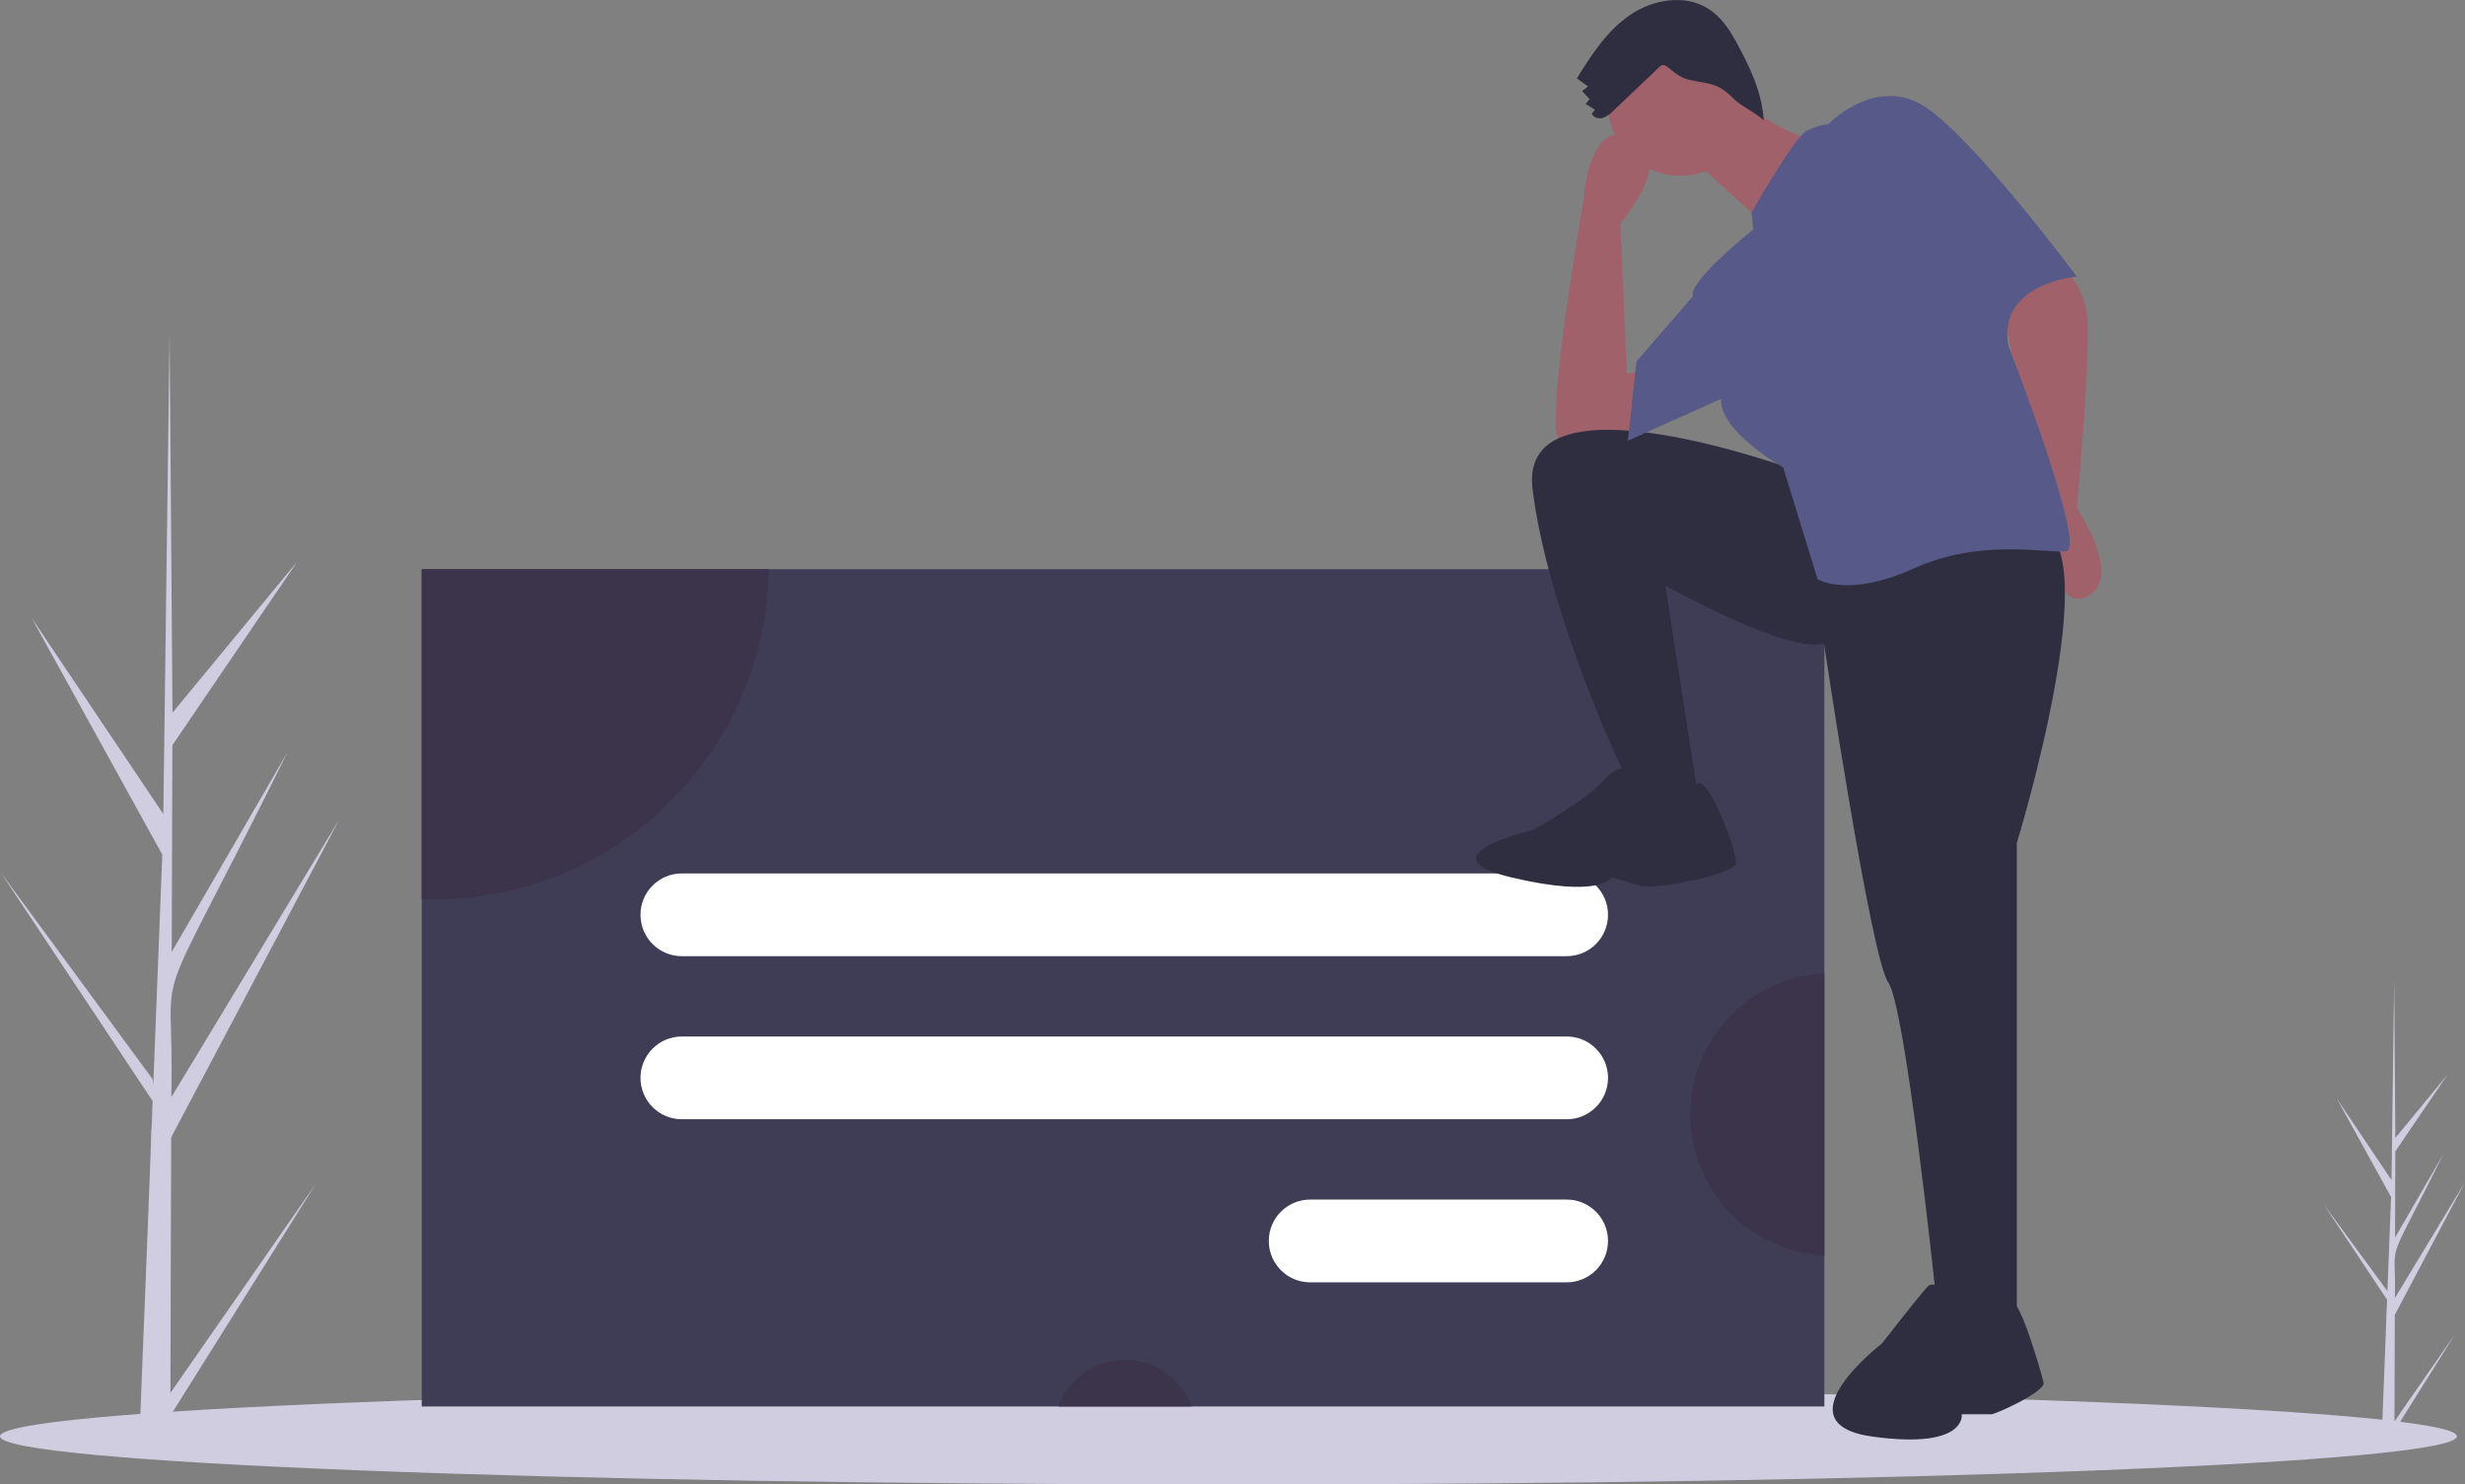 <svg width="455" height="274" viewBox="0 0 455 274" fill="none" xmlns="http://www.w3.org/2000/svg">
<rect x="0" y="0" width="455" height="274" fill="#808080" stroke="none"/>
<path d="M31.454 257.103L58.289 218.501L31.441 261.302L31.425 265.694C29.511 265.678 27.617 265.616 25.742 265.507C25.733 264.51 28.014 209.64 27.917 208.647C28.05 208.61 28.124 203.458 28.177 203.232L0.142 161.049L28.207 199.24L28.29 200.369L29.955 157.739L5.857 114.083L30.146 150.248C30.155 149.668 31.296 62.138 31.307 61.598C31.314 61.885 31.837 131.255 31.841 131.547L54.889 103.625L31.819 137.547L31.701 175.701L53.089 138.805C26.397 192.611 32.304 173.783 31.622 202.525L62.69 151.151L31.596 209.927L31.454 257.103Z" fill="#D0CDE1"/>
<path d="M441.983 262.344L453.166 246.257L441.978 264.094L441.971 265.924C441.174 265.917 440.384 265.891 439.603 265.846C439.599 265.431 440.55 242.565 440.51 242.151C440.565 242.136 440.596 239.989 440.618 239.895L428.935 222.316L440.63 238.231L440.665 238.701L441.359 220.936L431.316 202.744L441.438 217.815C441.442 217.573 441.917 181.097 441.922 180.872C441.925 180.992 442.143 209.9 442.145 210.022L451.749 198.386L442.135 212.522L442.086 228.422L450.999 213.046C439.876 235.469 442.338 227.622 442.054 239.6L455 218.191L442.042 242.684L441.983 262.344Z" fill="#D0CDE1"/>
<path d="M226.756 274C351.99 274 453.513 270.018 453.513 265.105C453.513 260.193 351.99 256.211 226.756 256.211C101.522 256.211 0 260.193 0 265.105C0 270.018 101.522 274 226.756 274Z" fill="#D0CDE1"/>
<path d="M336.75 105.056H77.842V259.6H336.75V105.056Z" fill="#3F3D56"/>
<path d="M141.917 105.056C141.653 121.318 135.015 136.825 123.435 148.232C111.855 159.64 96.261 166.034 80.016 166.035C79.289 166.035 78.565 166.023 77.842 165.997V105.056H141.917Z" fill="#3C344A"/>
<path d="M219.961 259.599H195.336C196.263 257.077 197.94 254.899 200.142 253.361C202.344 251.823 204.964 250.998 207.649 250.998C210.333 250.998 212.953 251.823 215.155 253.361C217.357 254.899 219.034 257.077 219.961 259.599Z" fill="#3C344A"/>
<path d="M336.75 179.661V231.717C330.075 231.39 323.781 228.505 319.172 223.66C314.564 218.815 311.993 212.38 311.993 205.689C311.993 198.998 314.564 192.563 319.172 187.718C323.781 182.873 330.075 179.988 336.75 179.661Z" fill="#3C344A"/>
<path d="M289.186 161.213H125.854C121.641 161.213 118.226 164.632 118.226 168.85V168.85C118.226 173.068 121.641 176.487 125.854 176.487H289.186C293.399 176.487 296.814 173.068 296.814 168.85C296.814 164.632 293.399 161.213 289.186 161.213Z" fill="white"/>
<path d="M289.186 191.313H125.854C121.641 191.313 118.226 194.732 118.226 198.95V198.95C118.226 203.168 121.641 206.587 125.854 206.587H289.186C293.399 206.587 296.814 203.168 296.814 198.95C296.814 194.732 293.399 191.313 289.186 191.313Z" fill="white"/>
<path d="M289.186 221.413H241.829C237.616 221.413 234.201 224.832 234.201 229.05C234.201 233.268 237.616 236.687 241.829 236.687H289.186C293.399 236.687 296.814 233.268 296.814 229.05C296.814 224.832 293.399 221.413 289.186 221.413Z" fill="white"/>
<path d="M377.808 47.489C377.808 47.489 384.928 50.261 385.323 59.369C385.719 68.477 383.345 93.821 383.345 93.821C383.345 93.821 392.047 106.493 385.323 110.057C378.599 113.621 377.808 95.801 377.808 95.801L369.898 58.181C369.898 58.181 374.644 47.093 377.808 47.489Z" fill="#A0616A"/>
<path d="M305.032 76.793C305.032 76.793 288.024 87.881 287.233 79.169C286.442 70.457 292.375 36.401 292.375 36.401C292.375 36.401 293.166 21.749 301.472 25.313C309.778 28.877 299.099 41.153 299.099 41.153L300.285 68.873L308.196 68.477L305.032 76.793Z" fill="#A0616A"/>
<path d="M332.323 87.089C332.323 87.089 280.113 67.685 282.882 90.257C285.651 112.829 299.099 141.341 299.099 141.341L303.845 148.865H313.733L307.405 108.077C307.405 108.077 329.95 120.749 336.673 118.769C336.673 118.769 345.375 176.981 348.539 181.337C351.703 185.693 357.241 238.36 357.241 238.36L362.383 244.696H372.271V155.597C372.271 155.597 389.278 100.157 376.226 97.385C363.174 94.613 332.323 87.089 332.323 87.089Z" fill="#2F2E41"/>
<path d="M302.658 143.717C302.658 143.717 300.285 139.361 296.33 143.717C292.375 148.073 282.882 153.221 282.882 153.221C282.882 153.221 262.315 157.973 278.927 161.933C295.539 165.893 297.517 161.933 297.517 161.933C297.517 161.933 300.285 162.725 302.658 163.517C305.031 164.309 320.457 161.537 320.457 159.161C320.457 156.785 315.22 142.585 313.092 144.735C310.964 146.885 302.658 143.717 302.658 143.717Z" fill="#2F2E41"/>
<path d="M363.14 240.777C363.14 240.777 357.309 235.968 355.936 237.342C354.564 238.716 347.36 247.989 347.36 247.989C347.36 247.989 328.15 262.758 345.645 265.162C363.14 267.566 362.111 261.041 362.111 261.041H367.6C368.286 261.041 377.549 256.919 377.205 255.202C376.862 253.485 372.746 239.481 371.374 240.472C370.001 241.464 363.14 240.777 363.14 240.777Z" fill="#2F2E41"/>
<path d="M310.173 32.441C317.6 32.441 323.621 26.413 323.621 18.977C323.621 11.541 317.6 5.513 310.173 5.513C302.746 5.513 296.725 11.541 296.725 18.977C296.725 26.413 302.746 32.441 310.173 32.441Z" fill="#A0616A"/>
<path d="M319.666 17.393C319.666 17.393 329.95 26.105 337.069 26.105C344.188 26.105 326.785 42.341 326.785 42.341L311.36 28.481L319.666 17.393Z" fill="#A0616A"/>
<path d="M323.621 42.341L323.313 39.221C323.313 39.221 331.136 25.313 333.509 24.125C335.882 22.937 337.465 22.937 337.465 22.937C337.465 22.937 345.375 14.621 354.077 18.977C362.778 23.333 383.345 51.053 383.345 51.053C383.345 51.053 368.711 52.241 370.689 63.725C370.689 63.725 385.323 101.345 381.368 101.741C377.413 102.137 365.547 99.365 353.286 104.909C341.024 110.453 335.487 106.889 335.487 106.889L329.159 86.297C329.159 86.297 317.293 79.565 317.688 73.625L300.483 81.347L302.065 66.695L312.546 54.617C312.546 54.617 310.569 53.033 323.621 42.341Z" fill="#575A89"/>
<path d="M297.803 20.433C297.269 21.028 296.599 21.485 295.85 21.765C295.084 21.981 294.119 21.716 293.814 20.98L294.383 20.239L292.678 19.178L293.421 18.306L292.048 16.813L293.132 15.952L291.068 14.475C293.742 10.106 296.634 5.682 300.856 2.786C305.078 -0.11 310.978 -1.139 315.303 1.6C317.548 3.022 319.136 5.28 320.408 7.616C322.966 12.313 325.221 16.892 325.554 22.232C323.947 20.665 321.601 19.782 319.994 18.215C319.283 17.46 318.477 16.799 317.596 16.25C315.915 15.301 313.904 15.217 312.023 14.789C310.441 14.429 309.414 13.715 308.217 12.694C306.794 11.48 306.736 11.95 305.298 13.317C302.801 15.691 300.303 18.063 297.803 20.433Z" fill="#2F2E41"/>
</svg>
